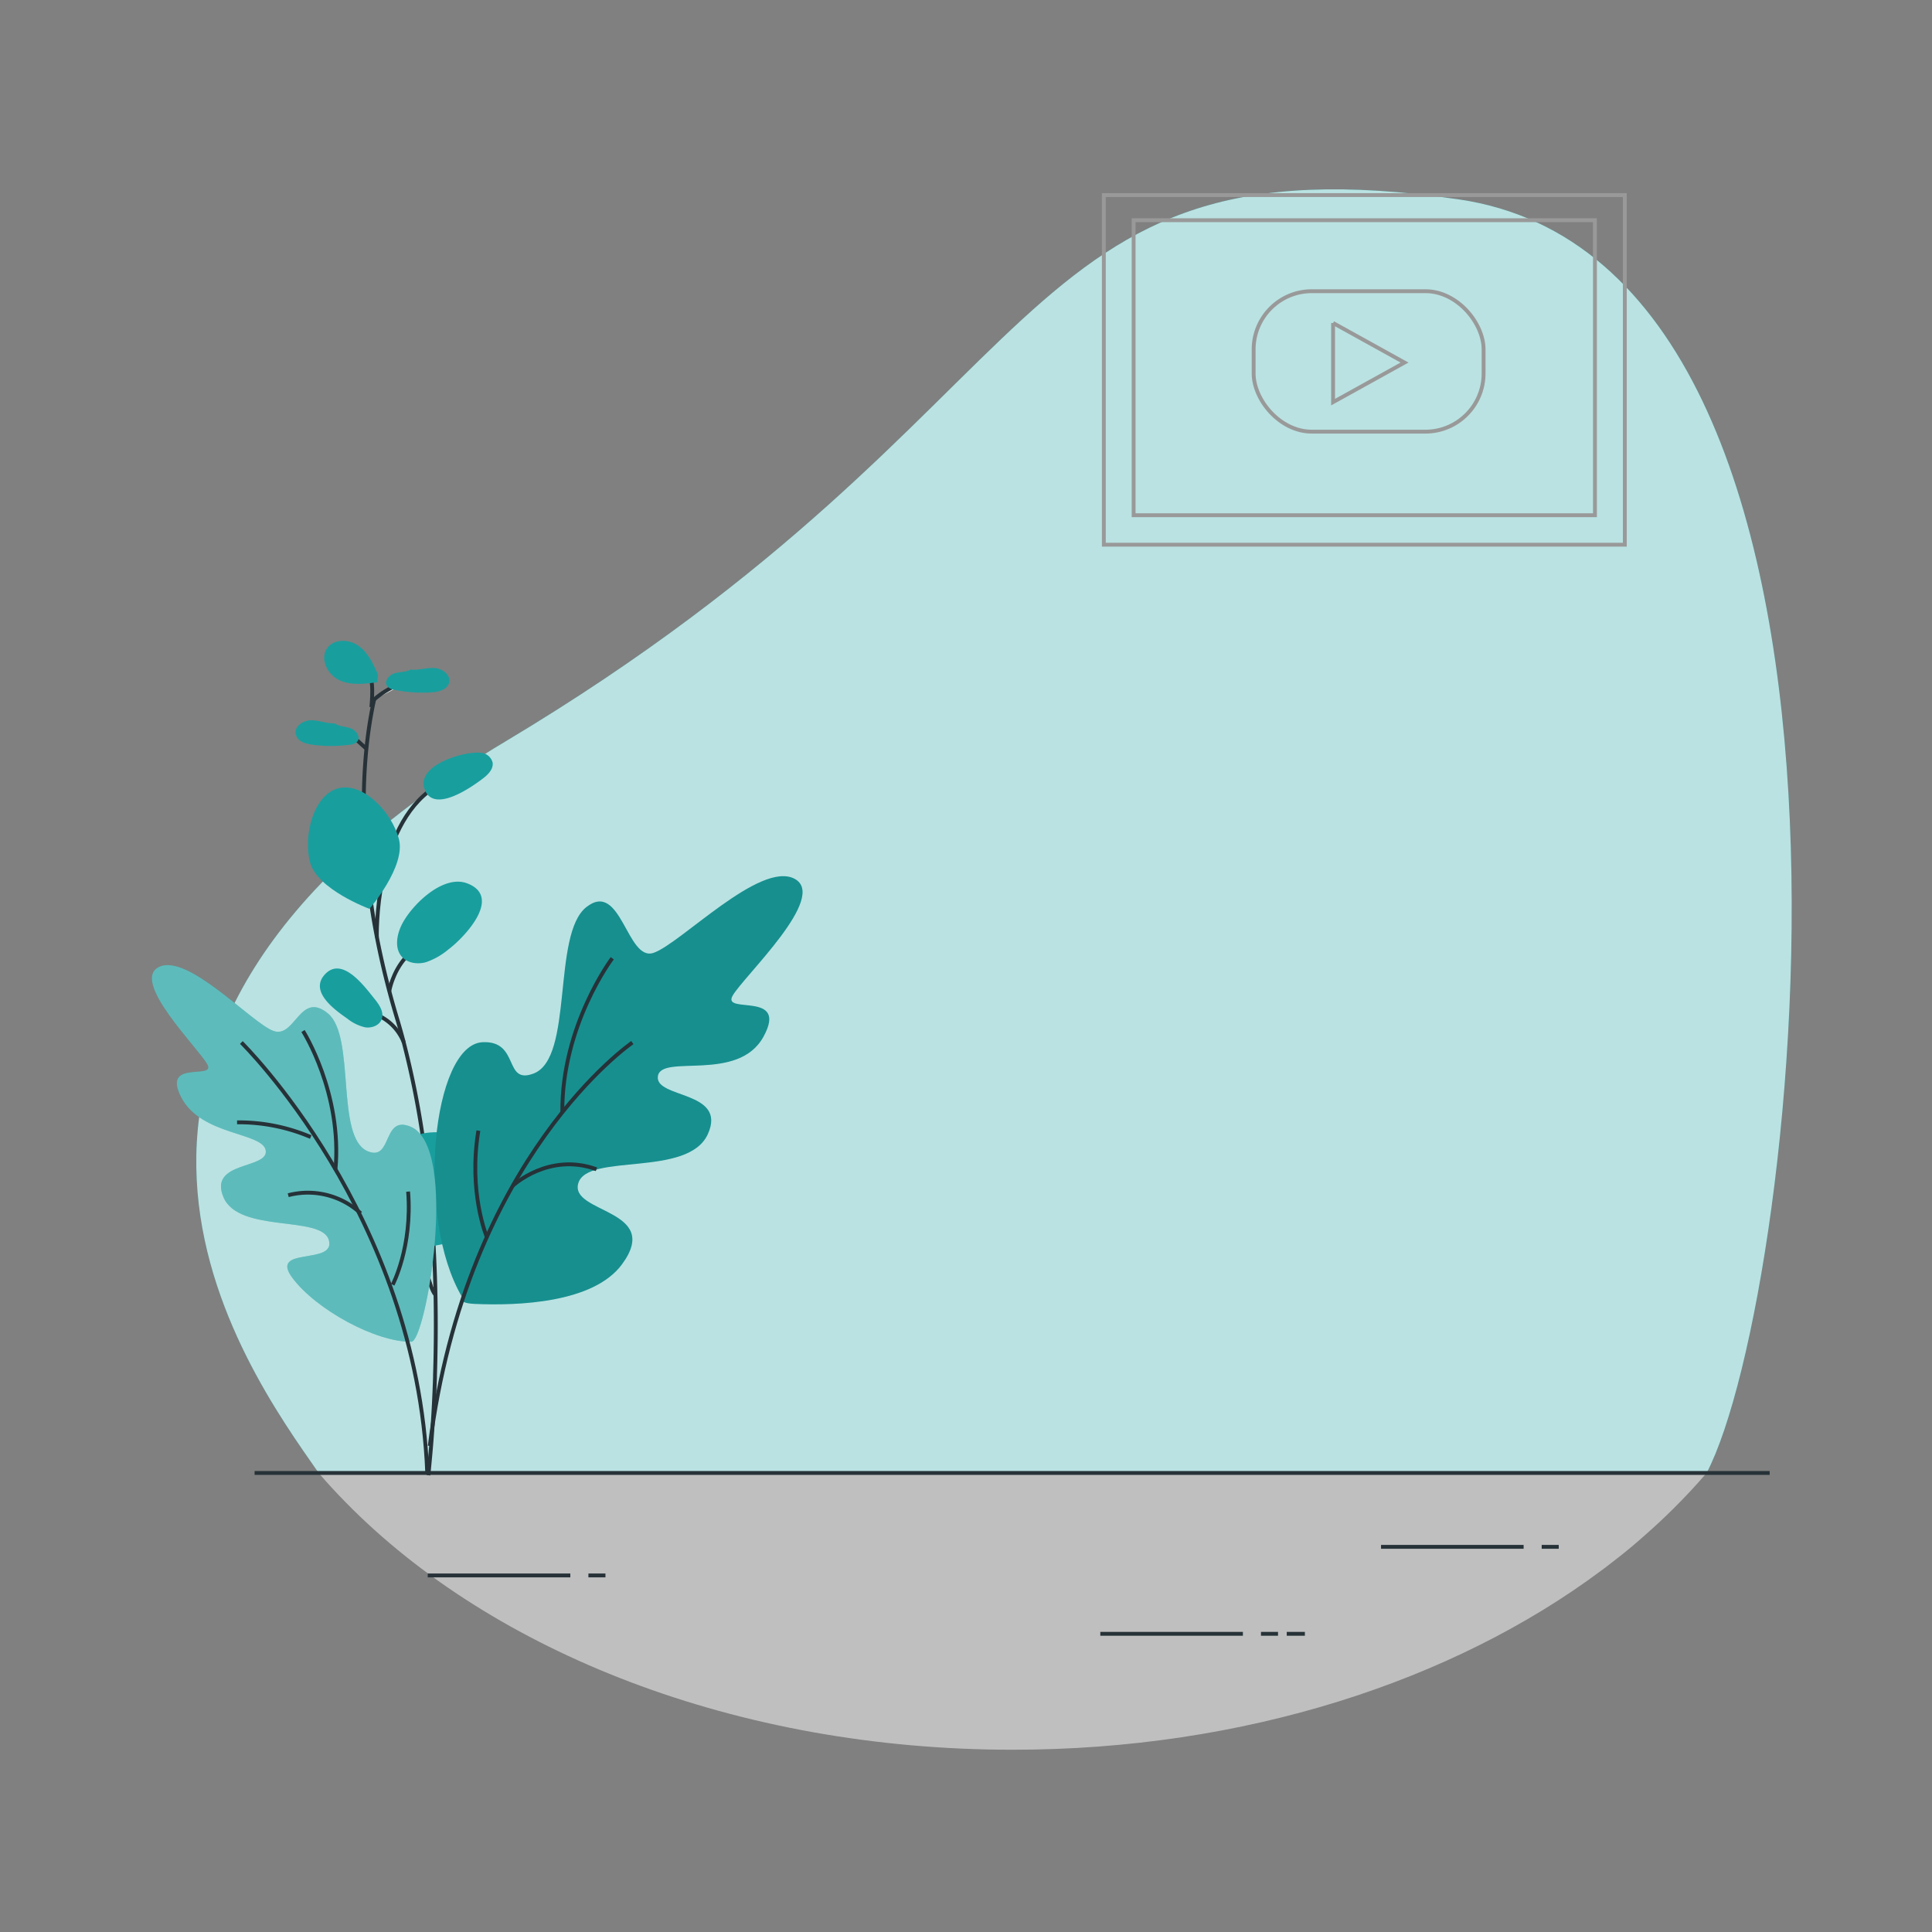 <svg xmlns="http://www.w3.org/2000/svg" xmlns:xlink="http://www.w3.org/1999/xlink" viewBox="0 0 500 500"><rect x="0" y="0" width="500" height="500" fill="#808080" stroke="none"/><defs><clipPath id="freepik--clip-path--inject-4"><path d="M242.78,381.63l92.15-.29s-.42-4.2,3.38-31.15c4.09-29,7.71-80.35,7.71-80.35L324.55,266c-8.27,19.06-35.5,45.76-52.21,37s-27.26-32.82-27.26-32.82-6.2.68-16.83,5.06-12.69,29.15-12.69,29.15l19.78,13-.18,2.77c-1.93,16,2.62,24.4,3.17,25.58Z" style="fill:#199E9E;stroke:#263238;strokeLinecap:round;strokeLinejoin:round"></path></clipPath><clipPath id="freepik--clip-path-2--inject-4"><polygon points="189.65 352.91 189.6 352.82 160.05 352.82 171.19 372.47 171.24 372.56 200.79 372.56 189.65 352.91" style="fill:#199E9E;stroke:#263238;stroke-miterlimit:10"></polygon></clipPath><clipPath id="freepik--clip-path-3--inject-4"><polygon points="252.75 352.82 241.61 372.47 241.56 372.56 212.01 372.56 223.15 352.91 223.2 352.82 252.75 352.82" style="fill:#199E9E;stroke:#263238;stroke-miterlimit:10"></polygon></clipPath><clipPath id="freepik--clip-path-4--inject-4"><rect x="212.01" y="372.56" width="29.58" height="42.93" style="fill:#199E9E;stroke:#263238;stroke-miterlimit:10"></rect></clipPath></defs><g id="freepik--background-simple--inject-4"><path d="M441.68,381.2H82.47c-19.08-27.38-81.21-111.84,48.4-189.35C276.4,104.81,259.6,34.48,377.41,51.58S466,334.61,441.68,381.2Z" style="fill:#199E9E"></path><g style="opacity:0.7"><path d="M441.68,381.2H82.47c-19.08-27.38-81.21-111.84,48.4-189.35C276.4,104.81,259.6,34.48,377.41,51.58S466,334.61,441.68,381.2Z" style="fill:#fff"></path></g></g><g id="freepik--Desk--inject-4"><path d="M418.34,403.45q3.87-3,7.5-6.26c2.48-2.17,4.87-4.41,7.17-6.69q4.58-4.53,8.67-9.3H82.47q3.36,3.93,7.07,7.68c37.93,38.66,101.06,63.95,172.54,63.95,59.95,0,114-17.8,152.3-46.35l1.25-.93,2.71-2.1" style="fill:#bfbfbf"></path><polyline points="65.89 381.2 441.68 381.2 457.99 381.2" style="fill:none;stroke:#263238;strokeLinecap:round;strokeLinejoin:round"></polyline><line x1="333.01" y1="422.83" x2="337.7" y2="422.83" style="fill:none;stroke:#263238;strokeLinecap:round;strokeLinejoin:round"></line><line x1="326.34" y1="422.83" x2="330.75" y2="422.83" style="fill:none;stroke:#263238;strokeLinecap:round;strokeLinejoin:round"></line><line x1="284.76" y1="422.83" x2="321.66" y2="422.83" style="fill:none;stroke:#263238;strokeLinecap:round;strokeLinejoin:round"></line><line x1="398.99" y1="400.32" x2="403.4" y2="400.32" style="fill:none;stroke:#263238;strokeLinecap:round;strokeLinejoin:round"></line><line x1="357.41" y1="400.32" x2="394.31" y2="400.32" style="fill:none;stroke:#263238;strokeLinecap:round;strokeLinejoin:round"></line><line x1="152.28" y1="407.72" x2="156.69" y2="407.72" style="fill:none;stroke:#263238;strokeLinecap:round;strokeLinejoin:round"></line><line x1="110.7" y1="407.72" x2="147.6" y2="407.72" style="fill:none;stroke:#263238;strokeLinecap:round;strokeLinejoin:round"></line></g><g id="freepik--Frame--inject-4"><rect x="307.84" y="28.32" width="90.48" height="134.83" transform="translate(257.35 448.81) rotate(-90)" style="fill:none;stroke:#999;strokeLinecap:round;strokeLinejoin:round"></rect><rect x="314.91" y="35.47" width="76.35" height="119.39" transform="translate(257.91 448.25) rotate(-90)" style="fill:none;stroke:#999;strokeLinecap:round;strokeLinejoin:round"></rect><rect x="324.44" y="75.36" width="59.51" height="36.35" rx="15.06" style="fill:none;stroke:#999;strokeLinecap:round;strokeLinejoin:round"></rect><polyline points="345 83.59 363.49 93.83 345 104.07 345 83.59" style="fill:none;stroke:#999;strokeLinecap:round;strokeLinejoin:round"></polyline></g><g id="freepik--Plant--inject-4"><path d="M96.81,180.85a0,0,0,0,1,0,.05,1.33,1.33,0,0,0,0,.19c-.06.32-.13.65-.21,1a112.56,112.56,0,0,0-1.77,11.65c-.33,3.36-.59,7.18-.66,11.45a172.84,172.84,0,0,0,2,29.39q.57,3.87,1.38,8c.86,4.46,1.93,9.13,3.22,14q.89,3.36,1.94,6.86c.29.94.56,1.88.83,2.82.32,1.14.64,2.29.94,3.44,0,0,0,0,0,.05a233.9,233.9,0,0,1,4.82,23.66c1.5,9.92,2.42,19.76,2.93,29.09.69,12.42.65,23.91.35,33.4,0,.16,0,.3,0,.46-.32,9.62-.91,17.13-1.33,21.43-.22,2.5-.38,3.92-.39,4" style="fill:none;stroke:#263238;strokeLinecap:round;strokeLinejoin:round"></path><path d="M96.76,181.09s0,0,0,0l0,0a22.3,22.3,0,0,1,4.11-2.87,22,22,0,0,1,5.11-1.93" style="fill:#fff;stroke:#263238;strokeLinecap:round;strokeLinejoin:round"></path><line x1="94.79" y1="193.74" x2="90.11" y2="189.5" style="fill:none;stroke:#263238;strokeLinecap:round;strokeLinejoin:round"></line><path d="M100.74,256.54h0a18.25,18.25,0,0,1,1.1-3.6,17.92,17.92,0,0,1,2.79-4.73,18.27,18.27,0,0,1,2.93-2.9" style="fill:none;stroke:#263238;strokeLinecap:round;strokeLinejoin:round"></path><path d="M104.47,269.7a12.87,12.87,0,0,0-7.31-7.21" style="fill:none;stroke:#263238;strokeLinecap:round;strokeLinejoin:round"></path><path d="M112.6,335c-1.57-1.88-2.75-9.07-3.39-12.92-.15-.93-.28-1.71-.38-2.28" style="fill:#fff;stroke:#263238;strokeLinecap:round;strokeLinejoin:round"></path><path d="M97.53,242.63s-.83-28.5,14.82-38.83" style="fill:none;stroke:#263238;strokeLinecap:round;strokeLinejoin:round"></path><path d="M96.12,303.79c-2.05,6.64,12.27,19.29,12.27,19.29s19-2.37,21-9-2.75-17.51-11.94-20.35S98.17,297.14,96.12,303.79Z" style="fill:#199E9E"></path><path d="M80.23,223.14c1.82,7.06,15.38,12.07,15.38,12.07s9.45-10.94,7.64-18S93.93,202.38,87.58,204,78.41,216.09,80.23,223.14Z" style="fill:#199E9E"></path><path d="M116,245.75a18.08,18.08,0,0,1-5.82,3.28c-2.16.59-4.74.23-6.21-1.46-1.82-2.1-1.33-5.35-.18-7.88,2.27-5,10.66-13.52,17.11-11.08C130.18,232.13,120.13,242.67,116,245.75Z" style="fill:#199E9E"></path><path d="M96.94,258.52c1.22,1.51,2.51,3.42,1.84,5.25-.59,1.62-2.58,2.36-4.28,2.1a11.47,11.47,0,0,1-4.61-2.25c-3.28-2.28-10-7.07-5.72-11.54C88.64,247.43,94.36,255.33,96.94,258.52Z" style="fill:#199E9E"></path><path d="M124.41,194.82a3.39,3.39,0,0,1,3.07,2.49c.28,1.63-1.07,3.06-2.38,4.07-3.26,2.51-13.06,9.3-15.25,2.75C107.78,198,120.08,194.35,124.41,194.82Z" style="fill:#199E9E"></path><path d="M106.35,173.3c2,.19,4-.54,6.06-.42s4.28,1.76,3.83,3.75c-.42,1.83-2.69,2.44-4.57,2.56a36.54,36.54,0,0,1-9.56-.66,3,3,0,0,1-1.94-1c-.82-1.21.49-2.83,1.88-3.26s3-.28,4.24-1Z" style="fill:#199E9E"></path><path d="M86.58,187.22c-2,.05-4-.81-6-.82s-4.38,1.48-4.06,3.48,2.52,2.62,4.39,2.86a36.58,36.58,0,0,0,9.58,0,2.91,2.91,0,0,0,2-.85c.9-1.15-.3-2.85-1.66-3.37s-3-.48-4.16-1.28Z" style="fill:#199E9E"></path><path d="M96.11,183s.93-8.09-1-8.75" style="fill:none;stroke:#263238;strokeLinecap:round;strokeLinejoin:round"></path><path d="M97.82,174.57c-1.22-2.76-2.55-5.64-5-7.41s-6.34-1.91-8.12.53c-2,2.72,0,6.86,3.05,8.31s6.6,1,9.94.55c0-.49,0-1,.08-1.49Z" style="fill:#199E9E"></path><path d="M119.61,335.71c.16.25-1.21,1.54,3.29,1.74,11.08.49,30.69-.2,38.08-10.26,10.56-14.36-13.69-13.11-11.31-21s28.41-1.37,33.52-12.69-13.83-9.16-12.93-15,20.75,1.79,27.33-10.21-10.79-5.62-8-10.59,24.93-25.64,16-30.29S176,244.32,169.11,246.61s-8.35-18.93-17.35-11.86-3.2,39.14-13.69,43.09c-7.8,2.94-3.51-8.53-13.14-8.12C111.85,270.28,107.42,315.19,119.61,335.71Z" style="fill:#199E9E"></path><g style="opacity:0.1"><path d="M119.61,335.71c.16.25-1.21,1.54,3.29,1.74,11.08.49,30.69-.2,38.08-10.26,10.56-14.36-13.69-13.11-11.31-21s28.41-1.37,33.52-12.69-13.83-9.16-12.93-15,20.75,1.79,27.33-10.21-10.79-5.62-8-10.59,24.93-25.64,16-30.29S176,244.32,169.11,246.61s-8.35-18.93-17.35-11.86-3.2,39.14-13.69,43.09c-7.8,2.94-3.51-8.53-13.14-8.12C111.85,270.28,107.42,315.19,119.61,335.71Z"></path></g><path d="M163.65,269.82s-43,29.39-52.43,104.38" style="fill:none;stroke:#263238;strokeLinecap:round;strokeLinejoin:round"></path><path d="M158.45,248s-13.08,17.28-12.92,39.82" style="fill:none;stroke:#263238;strokeLinecap:round;strokeLinejoin:round"></path><path d="M132.7,306.87s9.3-8.74,21.66-4.27" style="fill:none;stroke:#263238;strokeLinecap:round;strokeLinejoin:round"></path><path d="M126,320.15s-4.85-11.44-2.2-27.54" style="fill:none;stroke:#263238;strokeLinecap:round;strokeLinejoin:round"></path><path d="M106.48,347.24c-9.12.17-24.7-8.3-30.82-16.54s11.25-3.17,9.46-9.73-23.31-1.72-27.28-11.12,11.55-7.24,10.94-12.05S52.07,294,46.91,284s9-4.39,6.76-8.53-20-21.58-12.53-25.22,24,14.53,29.62,16.55,6.87-10.51,14.12-4.51,1.82,32.22,10.35,35.68c6.36,2.58,3.66-9.43,11-6.4C119,296.84,110.18,347.17,106.48,347.24Z" style="fill:#199E9E"></path><g style="opacity:0.3"><path d="M106.48,347.24c-9.12.17-24.7-8.3-30.82-16.54s11.25-3.17,9.46-9.73-23.31-1.72-27.28-11.12,11.55-7.24,10.94-12.05S52.07,294,46.91,284s9-4.39,6.76-8.53-20-21.58-12.53-25.22,24,14.53,29.62,16.55,6.87-10.51,14.12-4.51,1.82,32.22,10.35,35.68c6.36,2.58,3.66-9.43,11-6.4C119,296.84,110.18,347.17,106.48,347.24Z" style="fill:#fff"></path></g><path d="M62.46,269.8s45.49,44.6,48.1,111.27" style="fill:none;stroke:#263238;strokeLinecap:round;strokeLinejoin:round"></path><path d="M61.35,290.46a47.43,47.43,0,0,1,19.07,3.8l0,0" style="fill:none;stroke:#263238;strokeLinecap:round;strokeLinejoin:round"></path><path d="M78.42,266.83s10.23,16.08,8.39,35.92" style="fill:none;stroke:#263238;strokeLinecap:round;strokeLinejoin:round"></path><path d="M93.34,314a20.13,20.13,0,0,0-18.75-4.68" style="fill:none;stroke:#263238;strokeLinecap:round;strokeLinejoin:round"></path><path d="M101.62,332.49s5.14-9.75,4-24.11" style="fill:none;stroke:#263238;strokeLinecap:round;strokeLinejoin:round"></path></g></svg>